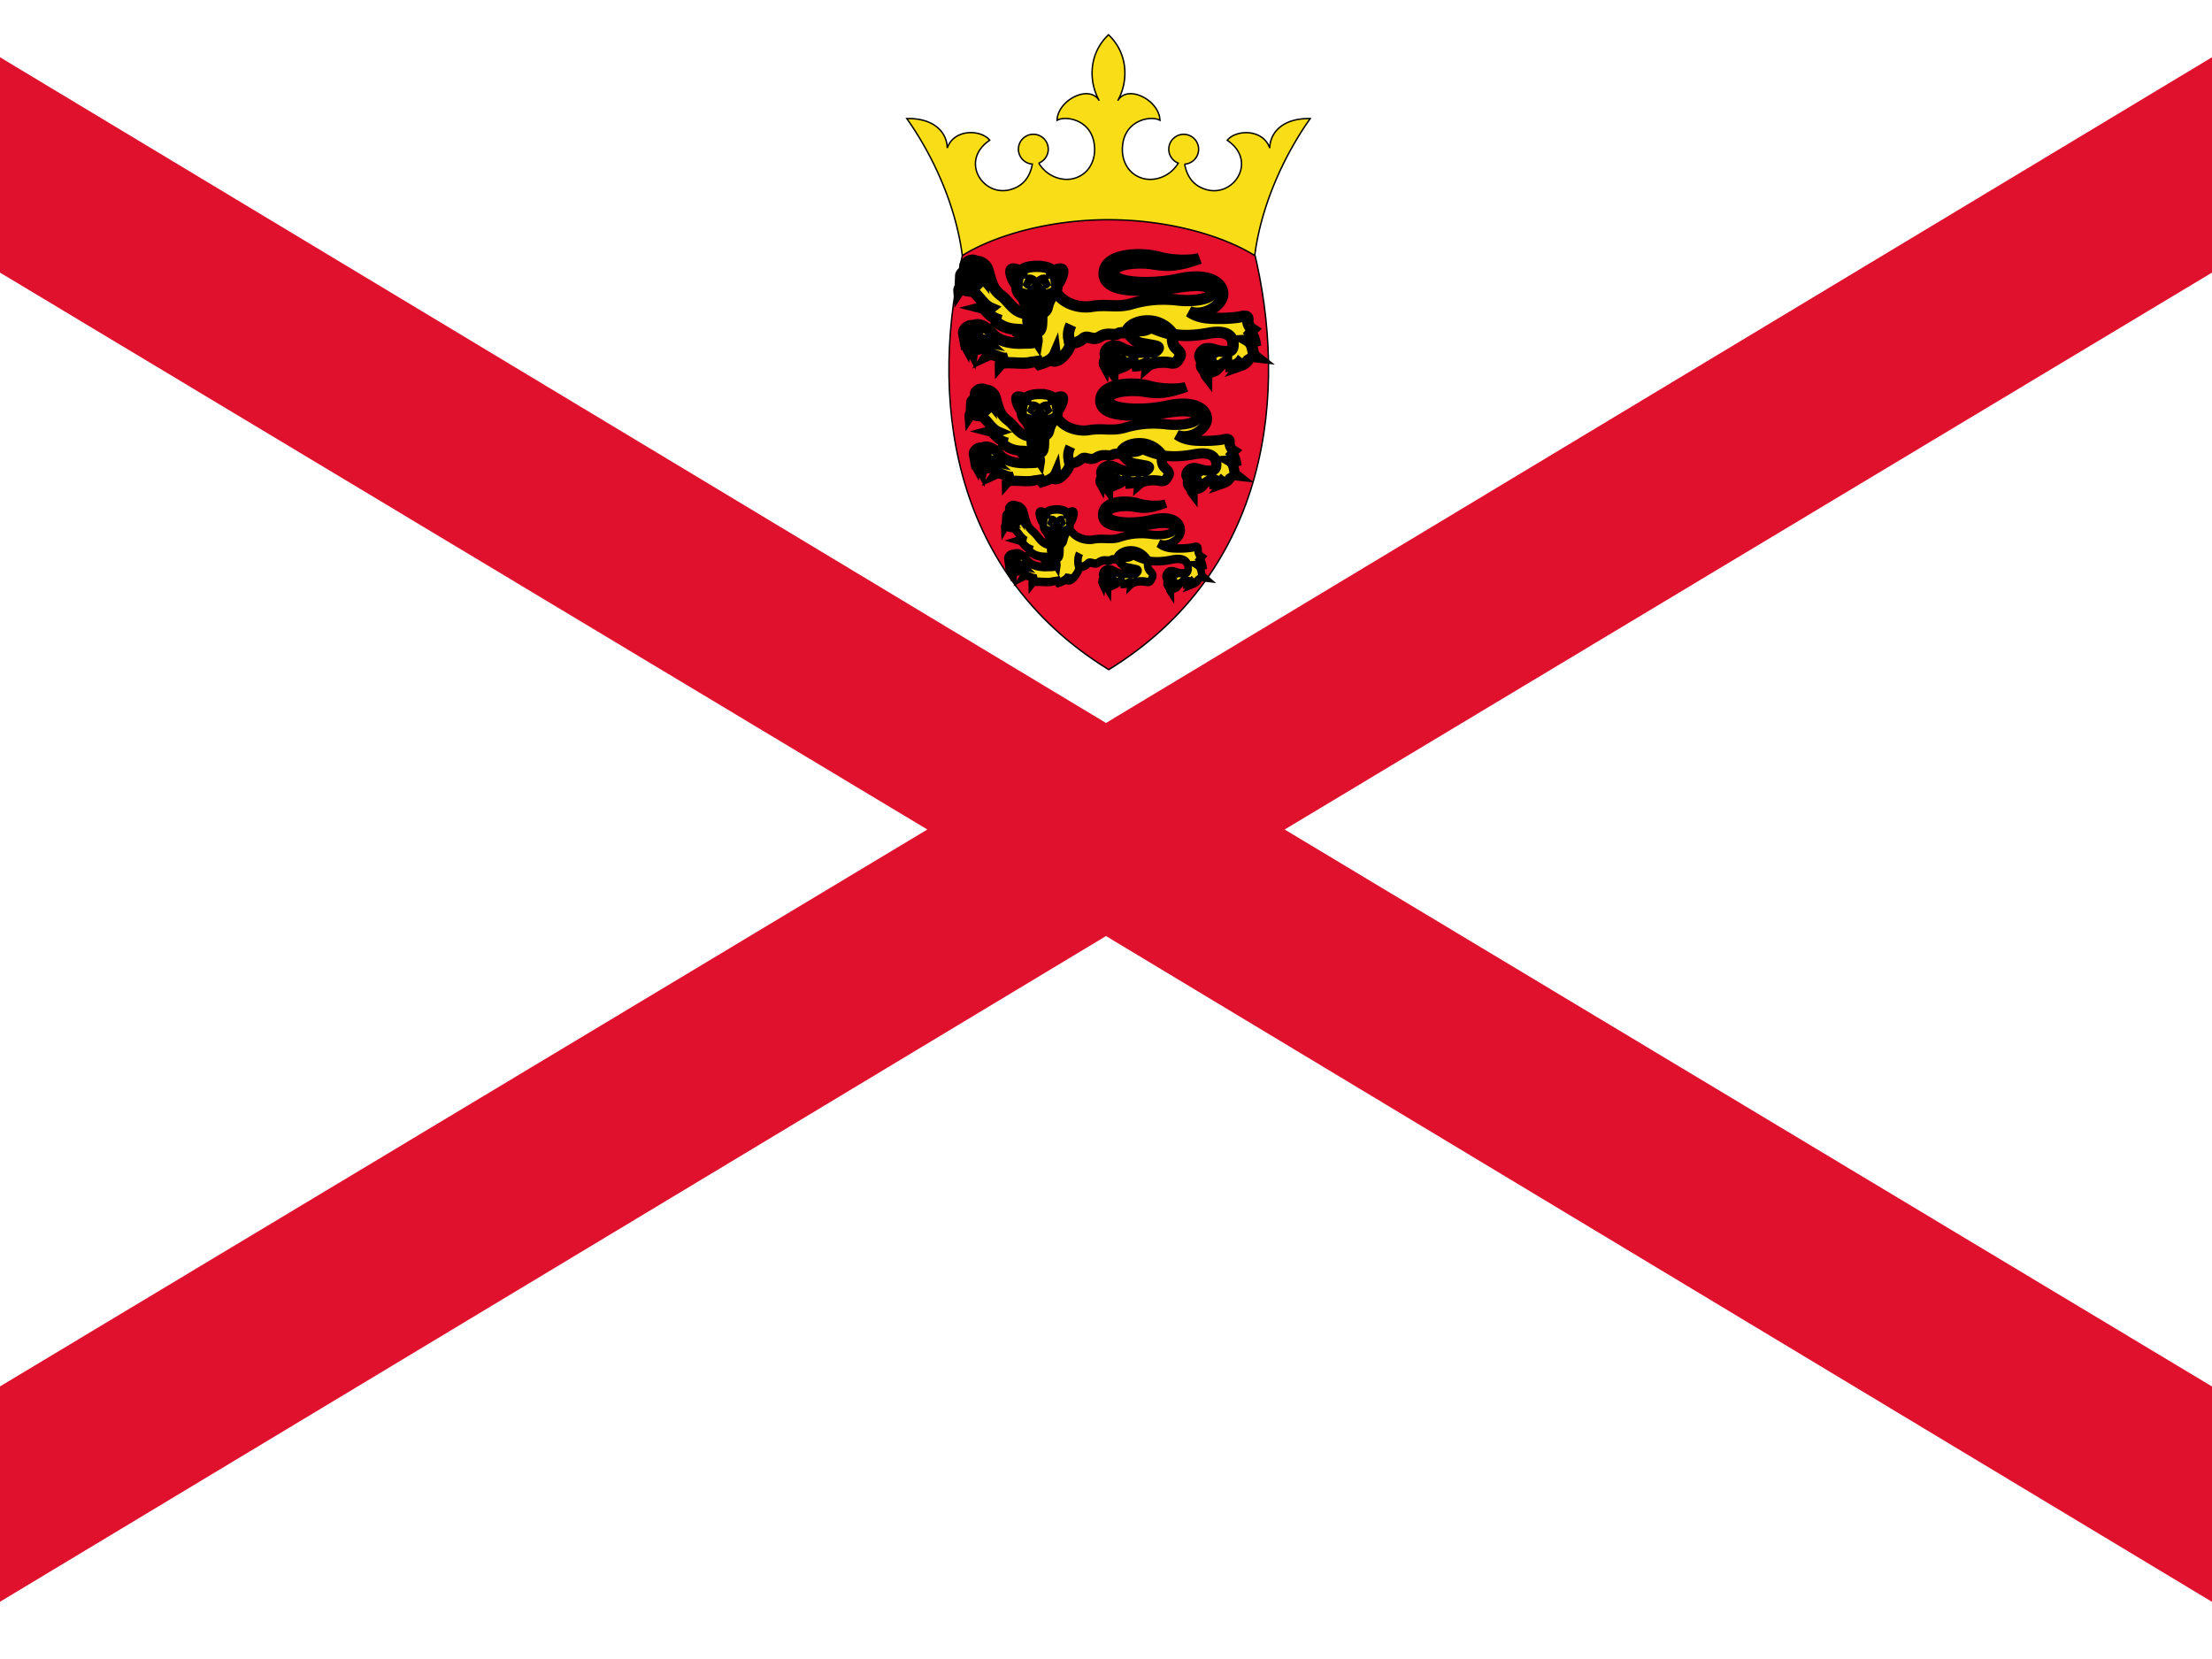 <svg xmlns="http://www.w3.org/2000/svg" xmlns:xlink="http://www.w3.org/1999/xlink" height="480" width="640" viewBox="0,0 30,18"><rect x="0" y="0" width="30" height="18" fill="#333333" stroke="none"/><defs><clipPath id="a"><path fill-opacity=".67" d="M-5.254-6h40v30h-40z"/></clipPath></defs><g clip-path="url(#a)"><path fill="#fff" d="M-3.75-2.25h37.5v22.5h-37.5z"/><path d="M-3.75-2.25v1.445L12.577 9-3.75 18.805v1.445h2.46L15 10.445l16.288 9.805h2.46v-1.445L17.423 9 33.75-.805V-2.25h-2.46L15 7.555-1.29-2.25h-2.46z" fill-rule="evenodd" fill="#df112d"/><g transform="matrix(.153 0 0 .153 -3.297 -2.279)"><path d="M132.66 22.233c3.156 12.778 1.425 28.56-12.83 37.316-14.254-8.758-15.985-24.54-12.828-37.318 3.36-3.055 18.632-4.938 25.658 0z" stroke="#000" stroke-width=".125" fill="#e8112d"/><path d="M119.81 19.667c5.226 0 10.093 1.383 12.962 3.176.563-4.405 2.56-8.81 4.918-12.142-2.46-.05-3.56 1.258-3.586 2.615-.615-1.742-3.023-1.64-3.766-.69 2.69 1.817.615 5.045-1.818 4.38-1.143-.314-1.747-1.11-1.96-2.268a1.322 1.322 0 1 0-.565-.088c-.77 1.255-2.148 1.63-3.136 1.355-1.283-.36-1.82-1.512-1.82-2.536 0-2.665 2.56-3.075 3.33-2.614-.05-1.793-2.87-3.227-3.74-1.742.972-1.742.92-4.2-.82-5.84-1.74 1.64-1.794 4.098-.82 5.84-.87-1.485-3.69-.05-3.74 1.742.77-.46 3.33-.05 3.33 2.613 0 1.023-.538 2.176-1.82 2.535-.987.276-2.366-.1-3.136-1.356a1.31 1.31 0 0 0 .552-.4 1.322 1.322 0 1 0-1.115.487c-.213 1.157-.82 1.954-1.96 2.267-2.433.666-4.51-2.562-1.82-4.38-.74-.948-3.15-1.05-3.764.69-.026-1.356-1.127-2.663-3.586-2.612 2.357 3.33 4.355 7.737 4.92 12.143 2.868-1.793 7.735-3.176 12.96-3.176z" stroke="#000" stroke-width=".125" fill="#f9dd16"/><g id="b" stroke="#000"><path d="M130.65 32.2c-.315.075-.315.48-.48.48.82-.022 1.217-.247 1.465-.66-.18.165-.023.48-.083.556.6-.21.887-.722.677-1.067.133.193.524.3.644.313-.42-.33-.12-1.082-.797-1.473.226-.014.662.24.782.542-.106-.676-.21-1.112-.768-1.488.06.068.376.128.51 0-.36-.225-.465-.6-.434-.84.04-.338-.182-.407-.603-.3-.38.093-1.247.15-1.758.15-1.053 0-1.97 0-2.842-.603 1.308.543 2.976-.6 2.976-1.546 0-1.052-1.292-1.91-3.907-1.338-2.615.572-5.8.33-5.8-.54 0-.872 2.283-.993 3.456-.812 1.17.18 2.012.3 4.207-.48-.54.21-2.285.27-3.667-.12-1.383-.392-4.78-.392-4.81 1.44-.03 1.835 3.617 1.668 6.764 1.204 1.833-.27 2.795-.09 2.795.51 0 .572-1.684.812-2.977.662-1.292-.15-2.615-.12-4.148.33-1.28.376-2.164 0-3.577.24-.684.117-2.344 0-3.163-1.352-.504.36-2.022 1.116-2.277 1.852-.36.676-.12 1.35.36 2.01.606.833-.3.707-.946.737-.886.04-2.072-.094-2.69-.797-.55-.622-1.28-1.12-1.862-.66-.3.238-.012.55.225.463.235-.087.513.087.764.197-.4-.172-.84-.038-1.014.115-.237.213.05.62.338.475.225-.112.687-.187.987.088-.324-.063-.662-.05-.824.125s-.037.428.313.412c.56-.025.705.37 1.27.288-.348.045-.544.226-.634.36.526-.24 1.107.41 1.79.256-.267.11-.696.37-.692.57.405-.466 3.126.36 3.186-.66.076.21.06.524-.15.795.35-.21 1.474-.286 1.82-1.097.03.24-.016.555-.226.63.36.118.836-.15 1.322-.87.193-.288.24-.478.206-.693.482.018.83-.103 1.207-.42.39-.33.81.27 1.47-.15.663-.422 1.234-.06 1.594-.27.36-.212.857.073 1.248-.167s.997.118 1.644-.393c1.018.372 2.206 1.063 5.12.528 1.67-.307 2.194.256 2.194 1.022 0 .526-.307.572-.54.586-.93.058-1.328-.346-1.695-.217-.246.088-.396.488-.04.625-.294.15-.256.432-.106.535s.535.01.8-.113c-.34.153-.69.428-.49.716.12.174.427.322.713-.05.287-.375.812-.688 1.146-.638zm-18.51-7.936c-.842-.346-1.126-.355-.932.33.083.294.285.707.488.895.008-.287.113-1.077.444-1.227zm2.63 0c.842-.346 1.126-.355.932.33-.083.294-.286.707-.49.895-.006-.287-.11-1.077-.442-1.227zm-1.31-.462c1.593 0 1.792.748 1.784 1.68-.007 1.007-.548.66-.856 1.953-.12.506-.523.534-.928.534-.406 0-.808-.03-.93-.536-.306-1.292-.848-.946-.855-1.953-.008-.93.19-1.68 1.785-1.68zm-4.1 3.693c-.406-.24-.668-.074-.833-.03.526.136.547.81 1.75 1.127-.27-.075-.42.075-.677-.06.496.39 1.052.843 2.225.857.654.005.202.344-.226.15.442.457 1.32.08 1.877.915.105-.646-1.037-1.668-.51-2.405-1.623-.068-1.756-.967-2.69-1.682-.762-.582-.83-1.173-1.166-2.28-.152-.5-.74-.814-1.064-.695-.284.104-.388.35-.144.535.244.184.556.21.623.676-.317-.38-.792-.517-1.02-.28-.14.145-.083.482.216.513.488.05.138.525.69.99-.49-.552-.914-.602-1.177-.302-.157.18 0 .5.338.465.49-.05 1.057 1.19 1.79 1.505zm13.07 4.644c-.256.043-.18.464-.526.494.827 0 1.247-.195 1.638-.51-.18.104-.255.375-.27.525.436-.377 1.473-.407 2.014-.3s.63-.15.826-.497c.196-.346-.075-.542-.345-.812-.27-.27-.33-.645-.27-1.277-1.444-1.923-4.03-.992-4.06-.15.933 1.082 1.053.962 1.835 1.112.78.15 1.26.15.736.586-.18.15-.932.08-1.518.107-1.31.057-1.91-.906-2.298-.406-.32.41.01.594.66.57-.45.005-1.047-.02-.945.4.172.706.847-.13 1.11.16-.225-.054-.575.084-.588.296-.014.213.5.488 1.06.04a1.64 1.64 0 0 1 .94-.338z" fill="#f9dd16"/><path d="M123.55 29.206c-.47-.172-.9-.277-1.45-.163m-5.62-.06c-.386.83-.152 1.24-.095 1.624m-4.015-5.555c.265.133.414-.242.803.156-.107-.116-.24.308-.538.026m1.895-.182c-.265.133-.414-.242-.803.156.107-.116.24.308.538.026m-.535-.027c-.09.075-.1-.06-.03.295.127.65.278.956-.25.956-.537 0-.374-.305-.247-.956.07-.355.06-.22-.03-.295" fill="none"/><path d="M113.46 27.706c.428 0 .676-.007.61-.61-.03-.24.292-.336.18-.728.12.48-.79.435-.79.217 0 .218-.91.264-.79-.217-.112.392.208.488.18.73-.066.6.182.608.61.608z" fill="#ff0016"/><path d="M113.07 26.49l-1.028-.288m1.028.34l-1.148-.01m1.158.07l-.98.262m1.74-.375l1.028-.29m-1.028.34l1.148-.01m-1.158.07l.98.263"/><path d="M108.13 23.414c-.3-.372-1.048-.058-1.063.404.253-.3.666.132.89.04.157-.062.294-.293.173-.444zm-.38.88c-.3-.37-1.047-.057-1.062.405.252-.3.665.13.89.04.157-.063.294-.294.172-.446zm-.2 1.185c-.34-.338-1.047.06-1.01.52.218-.327.676.055.89-.06.148-.08.258-.325.12-.46zm.36 3.667c-.376-.295-1.033.18-.944.634.18-.35.678-.02.877-.16.138-.097.22-.353.067-.473zm-.02.803c-.448-.164-.928.49-.703.894.062-.387.638-.23.785-.423.102-.132.1-.4-.082-.47zm.57.6c-.448-.164-.928.49-.704.894.063-.387.64-.23.786-.423.102-.132.1-.4-.082-.47zm11.74 1.164c-.448-.165-.928.49-.703.893.063-.387.638-.23.785-.423.102-.134.1-.403-.082-.47zm.61.544c-.464-.113-.866.592-.597.968.018-.392.608-.3.732-.51.086-.145.054-.412-.135-.458zm-.43-1.316c-.414-.24-.998.325-.845.76.128-.37.668-.117.846-.283.125-.117.17-.38 0-.48zm8.35.94c-.464-.112-.866.593-.597.97.02-.393.61-.302.732-.51.086-.146.054-.413-.135-.46zm.02-.736c-.42-.225-.985.36-.818.79.115-.375.664-.14.836-.313.12-.12.154-.385-.018-.477zm.32 1.396c-.468-.093-.84.63-.554.993.002-.392.595-.327.71-.542.08-.15.035-.413-.156-.45zm-15.58-5.197c.294 0 .413.086.413.617 0 1.125-.013 1.61-.375 1.61-.363 0-.338-.46-.338-1.287 0-.43 0-.646-.087-.61 0-.282.125-.33.387-.33z" fill="#0051ba"/></g><use xlink:href="#b" transform="matrix(.9 0 0 .9 11.6 13.7)" height="18" width="30"/><use xlink:href="#b" transform="matrix(.67 0 0 .75 39.2 27.5)" height="18" width="30"/></g></g></svg>